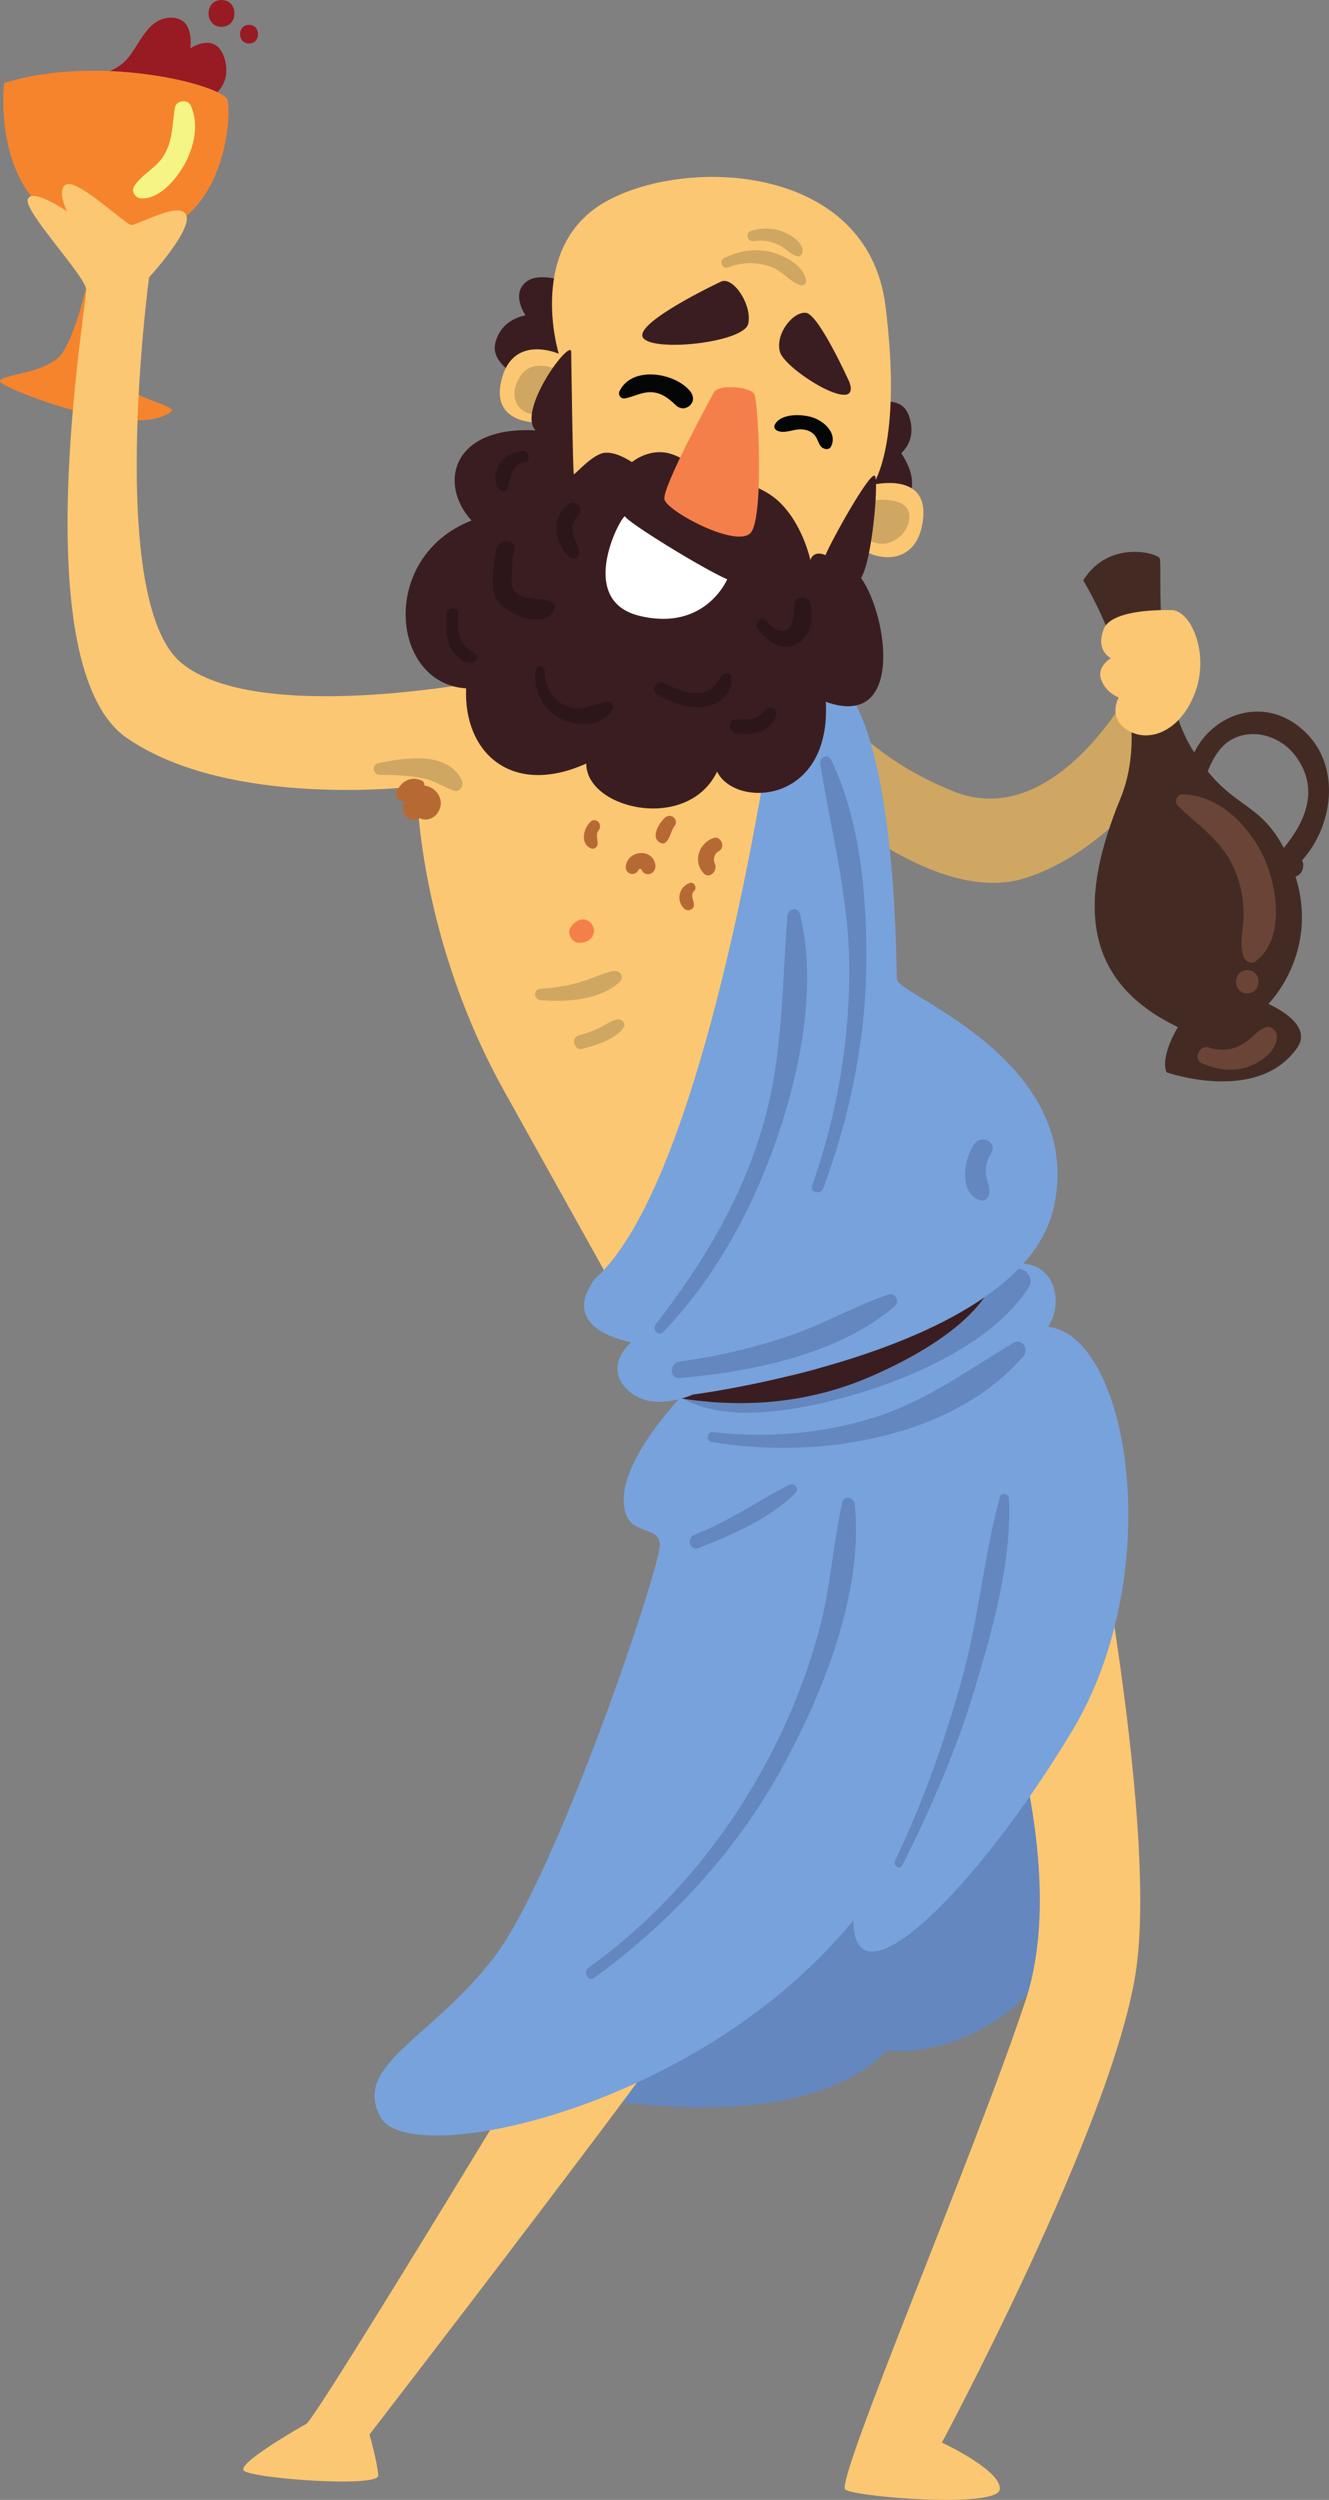 <?xml version="1.0" encoding="UTF-8" standalone="no"?>
<!-- Created with Inkscape (http://www.inkscape.org/) -->

<svg
   width="52.398mm"
   height="98.525mm"
   viewBox="0 0 52.398 98.525"
   version="1.1"
   id="svg3818"
   inkscape:version="1.2 (dc2aeda, 2022-05-15)"
   sodipodi:docname="dionysus.svg"
   xmlns:inkscape="http://www.inkscape.org/namespaces/inkscape"
   xmlns:sodipodi="http://sodipodi.sourceforge.net/DTD/sodipodi-0.dtd"
   xmlns="http://www.w3.org/2000/svg"
   xmlns:svg="http://www.w3.org/2000/svg">
  <rect x="0" y="0" width="52.398" height="98.525" fill="#808080" stroke="none"/>
  <sodipodi:namedview
     id="namedview3820"
     pagecolor="#ffffff"
     bordercolor="#666666"
     borderopacity="1.0"
     inkscape:showpageshadow="2"
     inkscape:pageopacity="0.0"
     inkscape:pagecheckerboard="0"
     inkscape:deskcolor="#d1d1d1"
     inkscape:document-units="mm"
     showgrid="false"
     inkscape:zoom="0.914906"
     inkscape:cx="278.71716"
     inkscape:cy="297.8448"
     inkscape:window-width="1390"
     inkscape:window-height="1205"
     inkscape:window-x="2240"
     inkscape:window-y="25"
     inkscape:window-maximized="0"
     inkscape:current-layer="layer1" />
  <defs
     id="defs3815" />
  <g
     inkscape:label="Layer 1"
     inkscape:groupmode="layer"
     id="layer1"
     transform="translate(-31.35,-69.595)">
    <path
       d="m 35.017,79.739 c 0,0 -0.635,3.294 -1.376,3.956 -0.741,0.661 -2.368,0.675 -2.288,0.939 0.079,0.265 5.424,2.381 6.799,1.138 -0.334,-0.423 -2.117,-0.41 -2.341,-1.984 -0.225,-1.574 0.199,-3.585 0.199,-3.585 l -0.992,-0.463"
       style="fill:#f6842d;fill-opacity:1;fill-rule:nonzero;stroke:none;stroke-width:0.035"
       id="path1016" />
    <path
       d="m 52.983,151.944 c 0,0 9.472,2.358 13.335,-1.52 3.704,0.25 8.678,-3.03 7.461,-9.91 -1.217,-6.879 -19.579,7.196 -20.796,11.43"
       style="fill:#6487bf;fill-opacity:1;fill-rule:nonzero;stroke:none;stroke-width:0.035"
       id="path1018" />
    <path
       d="m 54.551,147.15 c 0,0 -10.696,17.732 -11.12,17.97 -0.423,0.238 -2.619,1.508 -2.487,1.825 0.132,0.318 5.344,0.715 5.318,0.212 -0.026,-0.503 -0.344,-1.614 -0.344,-1.614 0,0 13.256,-17.18 13.414,-17.956 0.159,-0.777 -4.782,-0.437 -4.782,-0.437"
       style="fill:#fbc772;fill-opacity:1;fill-rule:nonzero;stroke:none;stroke-width:0.035"
       id="path1020" />
    <path
       d="m 69.945,133.37 c 0,0 3.799,9.136 1.841,15.062 -1.958,5.927 -7.533,18.977 -7.11,19.28 0.424,0.303 5.989,0.741 6.09,0 0.101,-0.741 -2.28,-1.852 -2.28,-1.852 0,0 6.681,-12.44 7.634,-18.472 0.952,-6.032 -2.064,-20.732 -2.064,-20.732 l -4.111,6.713"
       style="fill:#fbc772;fill-opacity:1;fill-rule:nonzero;stroke:none;stroke-width:0.035"
       id="path1022" />
    <path
       d="m 58.327,124.507 c 0,0 -2.302,2.354 -2.381,4.074 -0.079,1.72 1.41,1.005 1.419,1.905 0.01,0.9 -4.065,13.044 -6.552,16.272 -2.487,3.228 -5.609,4.233 -4.445,6.297 1.164,2.064 12.594,-0.37 18.627,-7.778 0,3.598 4.868,-1.217 8.625,-7.462 3.757,-6.244 2.258,-15.567 -0.953,-15.928 0.688,-1.006 0.274,-2.988 -1.9,-2.394 -2.174,0.594 -12.44,5.013 -12.44,5.013"
       style="fill:#78a2db;fill-opacity:1;fill-rule:nonzero;stroke:none;stroke-width:0.035"
       id="path1024" />
    <path
       d="m 76.081,96.5 c 0,0 -3.056,5.958 -7.184,4.268 -4.128,-1.689 -5.187,-4.268 -5.187,-4.268 l 0.472,4.958 c 0,0 4.198,3.77 7.533,2.76 3.334,-1.011 5.755,-4.583 5.755,-4.583 l -1.389,-3.135"
       style="fill:#cfa762;fill-opacity:1;fill-rule:nonzero;stroke:none;stroke-width:0.035"
       id="path1026" />
    <path
       d="m 34.329,72.807 c 0.026,0.04 1.455,-0.252 1.997,-0.847 0.543,-0.595 0.842,-1.711 1.826,-1.667 0.887,0.04 0.701,1.209 0.701,1.209 0,0 1.045,-0.72 1.363,0.444 0.317,1.164 -0.701,1.786 -1.76,1.971 -1.058,0.186 -4.128,-1.111 -4.128,-1.111"
       style="fill:#981a23;fill-opacity:1;fill-rule:nonzero;stroke:none;stroke-width:0.035"
       id="path1028" />
    <path
       d="m 40.083,69.595 c -0.68,0 -0.681,1.057 0,1.057 0.68,0 0.681,-1.057 0,-1.057"
       style="fill:#981a23;fill-opacity:1;fill-rule:nonzero;stroke:none;stroke-width:0.035"
       id="path1030" />
    <path
       d="m 41.169,70.575 c -0.473,0 -0.473,0.734 0,0.734 0.472,0 0.473,-0.734 0,-0.734"
       style="fill:#981a23;fill-opacity:1;fill-rule:nonzero;stroke:none;stroke-width:0.035"
       id="path1032" />
    <path
       d="m 31.512,72.866 c 0,0 -0.675,5.477 4.028,6.052 4.703,0.576 4.961,-4.782 4.782,-5.377 -0.178,-0.595 -5.02,-1.846 -8.81,-0.675"
       style="fill:#f6842d;fill-opacity:1;fill-rule:nonzero;stroke:none;stroke-width:0.035"
       id="path1034" />
    <path
       d="m 38.866,73.748 c -0.12,-0.254 -0.566,-0.199 -0.617,0.08 -0.12,0.671 -0.068,1.285 -0.44,1.896 -0.307,0.505 -0.853,0.726 -1.163,1.2 -0.142,0.217 0.047,0.484 0.283,0.492 0.711,0.026 1.373,-0.762 1.689,-1.33 0.381,-0.683 0.595,-1.608 0.248,-2.338"
       style="fill:#f4f584;fill-opacity:1;fill-rule:nonzero;stroke:none;stroke-width:0.035"
       id="path1036" />
    <path
       d="m 50.522,96.421 c 0,0 -9.048,1.771 -12.025,-0.702 -2.977,-2.473 -1.27,-15.196 -1.27,-15.196 0,0 1.687,-1.822 1.469,-2.438 -0.218,-0.615 -1.965,0.417 -2.183,0.377 -0.219,-0.04 -2.064,-1.766 -2.52,-1.608 -0.456,0.159 0,1.071 0,1.071 0,0 -1.389,-0.952 -1.548,-0.476 -0.159,0.476 2.262,3.016 2.302,3.552 0.04,0.536 -2.482,14.863 1.606,17.681 4.089,2.818 11.431,1.905 11.431,1.905 0,0 0,5.834 3.453,12.025 3.453,6.191 5.04,9.049 5.04,9.049 l 10.438,-7.263 -5.239,-16.934 -10.954,-1.044"
       style="fill:#fbc772;fill-opacity:1;fill-rule:nonzero;stroke:none;stroke-width:0.035"
       id="path1038" />
    <path
       d="m 71.251,119.661 c -0.983,0.594 -1.782,1.449 -2.764,2.064 -1.077,0.675 -2.242,1.21 -3.45,1.606 -1.215,0.398 -2.465,0.628 -3.739,0.734 -1.003,0.084 -2.073,-0.13 -3.032,0.159 -0.203,0.061 -0.236,0.333 -0.058,0.444 1.904,1.19 5.381,0.36 7.378,-0.279 2.201,-0.705 5.052,-2.047 6.327,-4.066 0.26,-0.411 -0.254,-0.908 -0.662,-0.662"
       style="fill:#6487bf;fill-opacity:1;fill-rule:nonzero;stroke:none;stroke-width:0.035"
       id="path1040" />
    <path
       d="m 70.756,118.762 c -0.026,-0.271 -0.43,-0.459 -0.573,-0.155 -2.02,4.288 -8.244,5.937 -12.605,5.554 -0.243,-0.021 -0.299,0.381 -0.058,0.429 2.797,0.549 5.565,0.391 8.206,-0.764 1.867,-0.817 5.263,-2.625 5.029,-5.064"
       style="fill:#3a1d20;fill-opacity:1;fill-rule:nonzero;stroke:none;stroke-width:0.035"
       id="path1042" />
    <path
       d="m 61.886,97.545 c 0,0 -2.554,18.402 -7.078,22.45 -1.508,2.025 1.429,2.5 1.429,2.5 0,0 -1.111,0.913 -0.159,1.865 0.953,0.953 2.585,0.199 2.585,0.199 0,0 13.013,-1.667 14.243,-7.421 1.23,-5.755 -6.152,-8.334 -6.191,-8.93 -0.04,-0.595 0,-8.267 -1.826,-11.218 -1.826,-2.951 -3.002,0.555 -3.002,0.555"
       style="fill:#78a2db;fill-opacity:1;fill-rule:nonzero;stroke:none;stroke-width:0.035"
       id="path1044" />
    <path
       d="m 52.374,84.726 c 0,0 -1.726,-0.622 -1.498,-1.601 0.229,-0.979 1.194,-1.099 1.194,-1.099 0,0 -0.622,-0.885 0.08,-1.362 0.701,-0.477 2.527,0.396 2.527,0.396 L 65.683,85.566 c 0,0 1.21,-0.526 1.518,0.456 0.308,0.982 -0.327,1.409 -0.318,1.439 0.01,0.03 1.091,1.439 -0.228,2.262 -1.319,0.823 -14.281,-4.997 -14.281,-4.997"
       style="fill:#3a1d20;fill-opacity:1;fill-rule:nonzero;stroke:none;stroke-width:0.035"
       id="path1046" />
    <path
       d="m 52.771,86.248 c 0,0 -2.103,0.186 -1.653,-1.667 0.45,-1.852 2.262,-1.043 2.262,-1.043 0,0 -1.329,-4.302 1.945,-6.048 3.274,-1.746 10.239,-1.349 10.934,4.148 0.695,5.497 -0.496,7.064 -0.496,7.064 0,0 2.17,-0.536 1.984,1.317 -0.185,1.852 -1.747,1.733 -2.461,1.178 0,0 -0.9,2.857 -2.805,3.175 -1.905,0.317 -8.572,-2.752 -9.366,-4.128 C 52.321,88.867 52.771,86.248 52.771,86.248"
       style="fill:#fbc772;fill-opacity:1;fill-rule:nonzero;stroke:none;stroke-width:0.035"
       id="path1048" />
    <path
       d="m 53.391,84.199 c 0,0 -1.031,-0.56 -1.539,0.239 -0.508,0.799 -0.09,1.576 0.815,1.494 0.904,-0.083 0.724,-1.733 0.724,-1.733"
       style="fill:#cfa762;fill-opacity:1;fill-rule:nonzero;stroke:none;stroke-width:0.035"
       id="path1050" />
    <path
       d="m 65.761,89.314 c 0,0 1.335,-0.189 1.434,0.543 0.099,0.732 -0.812,1.504 -1.593,1.016 -0.782,-0.488 -0.016,-1.543 0.159,-1.559"
       style="fill:#cfa762;fill-opacity:1;fill-rule:nonzero;stroke:none;stroke-width:0.035"
       id="path1052" />
    <path
       d="m 53.869,83.43 c 0,0 0.066,4.829 0.106,4.855 0.04,0.026 0.675,-0.728 1.151,-0.834 0.476,-0.105 1.138,0.357 1.138,0.357 0,0 0.595,-0.503 1.349,-0.37 0.754,0.132 1.402,0.847 1.402,0.847 0,0 1.958,0.132 2.963,1.005 1.005,0.873 1.323,2.381 1.323,2.381 0,0 0.093,-0.41 0.595,-0.198 0.278,-0.661 1.825,-3.427 1.958,-3.109 0.132,0.318 -0.119,3.32 -0.556,4.009 1.058,1.495 1.707,5.993 -1.389,4.882 0.212,4.048 -3.572,4.207 -4.286,2.751 -1.165,2.408 -5.159,1.482 -5.159,-0.318 -2.937,1.323 -4.842,-0.423 -4.736,-2.963 -2.989,-0.186 -3.44,-5.186 0.212,-6.615 -1.323,-1.455 -0.767,-3.731 2.527,-3.552 -0.734,-0.754 1.277,-3.519 1.403,-3.128"
       style="fill:#3a1d20;fill-opacity:1;fill-rule:nonzero;stroke:none;stroke-width:0.035"
       id="path1054" />
    <path
       d="m 59.501,85.051 c 0,0 -2.06,3.75 -1.954,4.227 0.105,0.476 2.937,1.984 3.426,1.283 0.49,-0.701 0.278,-5.106 0.119,-5.424 -0.159,-0.317 -1.419,-0.401 -1.591,-0.086"
       style="fill:#f57f4a;fill-opacity:1;fill-rule:nonzero;stroke:none;stroke-width:0.035"
       id="path1056" />
    <path
       d="m 58.558,85.011 c -0.601,-0.732 -2.285,-1.012 -2.778,-0.007 -0.078,0.158 0.049,0.328 0.224,0.291 0.364,-0.077 0.681,-0.271 1.066,-0.24 0.386,0.031 0.659,0.256 0.929,0.514 0.097,0.093 0.253,0.149 0.385,0.102 0.112,-0.04 0.17,-0.084 0.236,-0.181 0.104,-0.156 0.045,-0.348 -0.062,-0.479"
       style="fill:#040606;fill-opacity:1;fill-rule:nonzero;stroke:none;stroke-width:0.035"
       id="path1058" />
    <path
       d="m 63.414,86.055 c -0.423,-0.146 -1.263,-0.183 -1.512,0.268 -0.059,0.107 0,0.208 0.102,0.252 0.304,0.127 0.654,-0.088 0.979,-0.057 0.187,0.018 0.358,0.082 0.484,0.227 0.112,0.13 0.137,0.299 0.24,0.434 0.098,0.128 0.33,0.182 0.415,0 0.236,-0.503 -0.259,-0.969 -0.708,-1.124"
       style="fill:#040606;fill-opacity:1;fill-rule:nonzero;stroke:none;stroke-width:0.035"
       id="path1060" />
    <path
       d="m 59.799,80.685 c -0.072,0.028 -3.492,1.647 -3.095,2.223 0.397,0.575 3.989,0.188 4.147,-0.556 0.159,-0.744 -0.585,-1.845 -1.052,-1.667"
       style="fill:#3a1d20;fill-opacity:1;fill-rule:nonzero;stroke:none;stroke-width:0.035"
       id="path1062" />
    <path
       d="m 64.836,84.647 c 0,0 -1.197,-2.653 -1.703,-2.722 -0.506,-0.069 -1.23,0.824 -1.032,1.538 0.198,0.714 3.248,2.586 2.735,1.184"
       style="fill:#3a1d20;fill-opacity:1;fill-rule:nonzero;stroke:none;stroke-width:0.035"
       id="path1064" />
    <path
       d="m 55.999,89.952 c 0.099,0.231 3.043,2.05 4.022,2.474 0,0 -0.86,2.064 -3.453,1.442 -2.593,-0.622 -0.648,-4.101 -0.569,-3.916"
       style="fill:#ffffff;fill-opacity:1;fill-rule:nonzero;stroke:none;stroke-width:0.035"
       id="path1066" />
    <path
       d="m 53.12,93.326 c -0.438,-0.198 -1.109,-0.03 -1.467,-0.415 -0.183,-0.197 -0.123,-0.521 -0.11,-0.773 0.012,-0.239 -0.03,-0.581 0.077,-0.803 0.075,-0.156 0.013,-0.326 -0.156,-0.382 -0.47,-0.157 -0.592,0.363 -0.624,0.709 -0.044,0.482 -0.153,1.069 0.072,1.522 0.304,0.61 2.034,1.319 2.303,0.378 0.023,-0.081 -0.014,-0.198 -0.096,-0.235"
       style="fill:#2c1619;fill-opacity:1;fill-rule:nonzero;stroke:none;stroke-width:0.035"
       id="path1068" />
    <path
       d="m 55.261,97.244 c -0.514,0.104 -0.94,0.385 -1.487,0.215 -0.618,-0.191 -0.957,-0.825 -0.953,-1.442 0.002,-0.236 -0.331,-0.223 -0.357,0 -0.092,0.792 0.306,1.564 1.028,1.922 0.616,0.306 1.657,0.306 2.008,-0.386 0.086,-0.169 -0.055,-0.347 -0.238,-0.31"
       style="fill:#2c1619;fill-opacity:1;fill-rule:nonzero;stroke:none;stroke-width:0.035"
       id="path1070" />
    <path
       d="m 60.177,96.269 c -0.04,-0.183 -0.28,-0.184 -0.372,-0.049 -0.275,0.405 -0.454,0.703 -1.023,0.696 -0.442,-0.005 -0.857,-0.214 -1.245,-0.403 -0.308,-0.15 -0.58,0.308 -0.27,0.462 0.618,0.309 1.308,0.629 2.015,0.441 0.504,-0.134 1.018,-0.588 0.895,-1.148"
       style="fill:#2c1619;fill-opacity:1;fill-rule:nonzero;stroke:none;stroke-width:0.035"
       id="path1072" />
    <path
       d="m 63.298,93.37 c -0.075,-0.284 -0.567,-0.323 -0.615,0 -0.047,0.314 -0.006,0.74 -0.248,0.985 -0.302,0.306 -0.666,-0.073 -0.881,-0.295 -0.211,-0.218 -0.508,0.1 -0.326,0.326 0.358,0.444 0.892,0.918 1.495,0.612 0.593,-0.301 0.734,-1.033 0.576,-1.629"
       style="fill:#2c1619;fill-opacity:1;fill-rule:nonzero;stroke:none;stroke-width:0.035"
       id="path1074" />
    <path
       d="m 61.886,97.545 c -0.183,-0.178 -0.332,-0.024 -0.454,0.128 -0.26,0.323 -0.665,0.303 -1.042,0.272 -0.358,-0.03 -0.352,0.522 0,0.556 0.622,0.059 1.332,-0.029 1.564,-0.702 0.029,-0.085 -0.004,-0.193 -0.068,-0.254"
       style="fill:#2c1619;fill-opacity:1;fill-rule:nonzero;stroke:none;stroke-width:0.035"
       id="path1076" />
    <path
       d="m 54.153,89.905 c 0.246,-0.217 -0.073,-0.623 -0.349,-0.452 -0.775,0.482 -0.605,1.5 -0.029,2.07 0.061,0.061 0.159,0.092 0.243,0.065 0.284,-0.093 0.146,-0.373 0.058,-0.567 -0.169,-0.374 -0.275,-0.807 0.076,-1.116"
       style="fill:#2c1619;fill-opacity:1;fill-rule:nonzero;stroke:none;stroke-width:0.035"
       id="path1078" />
    <path
       d="m 51.976,87.361 c -0.348,0.043 -0.67,0.172 -0.887,0.458 -0.213,0.281 -0.31,0.739 -0.085,1.04 0.099,0.132 0.323,0.135 0.371,-0.049 0.114,-0.436 0.135,-0.882 0.661,-1 0.246,-0.055 0.198,-0.48 -0.06,-0.448"
       style="fill:#2c1619;fill-opacity:1;fill-rule:nonzero;stroke:none;stroke-width:0.035"
       id="path1080" />
    <path
       d="m 50.145,95.444 c -0.163,-0.228 -0.445,-0.283 -0.592,-0.541 -0.188,-0.332 -0.155,-0.75 -0.141,-1.116 0.011,-0.292 -0.433,-0.288 -0.452,0 -0.031,0.488 -0.048,1.015 0.226,1.445 0.171,0.268 0.578,0.655 0.906,0.41 0.058,-0.043 0.101,-0.128 0.052,-0.197"
       style="fill:#2c1619;fill-opacity:1;fill-rule:nonzero;stroke:none;stroke-width:0.035"
       id="path1082" />
    <path
       d="m 61.939,79.586 c -0.695,-0.242 -1.398,-0.128 -2.05,0.185 -0.202,0.097 -0.059,0.448 0.155,0.367 0.592,-0.225 1.206,-0.239 1.795,0.014 0.405,0.174 0.66,0.551 1.067,0.688 0.101,0.034 0.24,-0.059 0.226,-0.172 -0.067,-0.556 -0.704,-0.912 -1.193,-1.082"
       style="fill:#cfa762;fill-opacity:1;fill-rule:nonzero;stroke:none;stroke-width:0.035"
       id="path1084" />
    <path
       d="m 62.22,78.727 c -0.399,-0.159 -0.841,-0.158 -1.25,-0.035 -0.264,0.08 -0.152,0.452 0.112,0.407 0.358,-0.062 0.711,0.013 1.031,0.18 0.247,0.129 0.428,0.38 0.71,0.416 0.096,0.012 0.156,-0.087 0.166,-0.167 0.047,-0.384 -0.47,-0.681 -0.769,-0.8"
       style="fill:#cfa762;fill-opacity:1;fill-rule:nonzero;stroke:none;stroke-width:0.035"
       id="path1086" />
    <path
       d="m 78.965,99.995 c 0.249,-0.611 0.583,-1.185 1.27,-1.393 0.822,-0.248 1.717,0.137 2.205,0.803 0.943,1.286 0.383,2.561 -0.473,3.608 -0.897,-1.69 -1.829,-1.574 -3.001,-3.018 z m 3.637,-1.736 c -1.51,-1.22 -3.425,-0.509 -4.167,0.989 -0.028,-0.044 -0.055,-0.082 -0.083,-0.128 -1.596,-2.619 -1.16,-7.305 -1.279,-7.522 -0.119,-0.217 -2.024,-0.735 -3.016,0.874 0,0 3.016,4.823 1.468,8.593 -1.547,3.77 -1.706,7.104 2.263,9.009 -0.754,1.31 -0.437,1.786 -0.437,1.786 0,0 3.612,1.27 5.159,-0.992 0.635,-0.952 -1.151,-1.706 -1.151,-1.706 0,0 2.018,-2.004 1.07,-5.019 0.156,-0.051 0.28,-0.189 0.297,-0.376 0.001,-0.017 0.003,-0.035 0.005,-0.053 0.007,-0.079 -0.012,-0.149 -0.046,-0.209 1.307,-1.459 1.553,-3.924 -0.083,-5.245"
       style="fill:#432b24;fill-opacity:1;fill-rule:nonzero;stroke:none;stroke-width:0.035"
       id="path1088" />
    <path
       d="m 81.172,103.373 c -0.569,-1.229 -1.767,-2.45 -3.195,-2.469 -0.226,-0.003 -0.349,0.291 -0.186,0.449 0.845,0.822 1.756,1.383 2.239,2.523 0.259,0.612 0.376,1.265 0.346,1.931 -0.026,0.562 -0.159,0.944 -0.001,1.48 0.054,0.184 0.302,0.322 0.477,0.194 1.178,-0.859 0.858,-2.951 0.321,-4.108"
       style="fill:#6a4537;fill-opacity:1;fill-rule:nonzero;stroke:none;stroke-width:0.035"
       id="path1090" />
    <path
       d="m 80.526,107.831 c -0.587,0 -0.588,0.913 0,0.913 0.587,0 0.588,-0.913 0,-0.913"
       style="fill:#6a4537;fill-opacity:1;fill-rule:nonzero;stroke:none;stroke-width:0.035"
       id="path1092" />
    <path
       d="m 81.234,110.088 c -0.353,0.146 -0.557,0.463 -0.885,0.655 -0.425,0.25 -0.886,0.286 -1.352,0.135 -0.359,-0.117 -0.618,0.465 -0.262,0.621 0.585,0.257 1.224,0.353 1.839,0.132 0.501,-0.181 1.123,-0.606 1.118,-1.193 -0.001,-0.212 -0.234,-0.442 -0.458,-0.35"
       style="fill:#6a4537;fill-opacity:1;fill-rule:nonzero;stroke:none;stroke-width:0.035"
       id="path1094" />
    <path
       d="m 77.589,93.643 c 0,0 -2.395,-0.113 -2.726,0.75 -0.331,0.863 0.291,1.142 0.291,1.142 0,0 -0.577,0.317 -0.388,0.846 0.189,0.529 0.692,0.701 0.692,0.701 0,0 -0.463,0.794 0.357,1.296 0.82,0.503 2.064,0.066 2.646,-1.469 0.582,-1.535 -0.132,-3.188 -0.873,-3.267"
       style="fill:#fbc772;fill-opacity:1;fill-rule:nonzero;stroke:none;stroke-width:0.035"
       id="path1096" />
    <path
       d="m 55.548,107.863 c -0.468,0.086 -0.89,0.322 -1.349,0.448 -0.5,0.138 -1.018,0.229 -1.535,0.252 -0.292,0.013 -0.289,0.43 0,0.452 1.009,0.076 2.353,0.009 3.128,-0.733 0.194,-0.185 -0.012,-0.461 -0.244,-0.418"
       style="fill:#cfa762;fill-opacity:1;fill-rule:nonzero;stroke:none;stroke-width:0.035"
       id="path1098" />
    <path
       d="m 55.68,109.773 c -0.248,0.048 -0.468,0.225 -0.695,0.334 -0.26,0.125 -0.53,0.217 -0.807,0.292 -0.342,0.093 -0.196,0.626 0.146,0.531 0.51,-0.141 1.299,-0.367 1.607,-0.829 0.117,-0.176 -0.075,-0.362 -0.252,-0.328"
       style="fill:#cfa762;fill-opacity:1;fill-rule:nonzero;stroke:none;stroke-width:0.035"
       id="path1100" />
    <path
       d="m 54.704,106.054 c -0.189,-0.324 -0.587,-0.262 -0.788,0 -0.021,0.027 -0.042,0.054 -0.062,0.082 -0.182,0.238 0.062,0.646 0.353,0.616 l 0.103,-0.01 c 0.333,-0.035 0.582,-0.364 0.394,-0.687"
       style="fill:#f57f4a;fill-opacity:1;fill-rule:nonzero;stroke:none;stroke-width:0.035"
       id="path1102" />
    <path
       d="m 58.538,104.395 c -0.419,0.158 -0.539,0.678 -0.223,1.003 0.056,0.058 0.156,0.09 0.232,0.062 0.398,-0.147 -0.086,-0.516 0.172,-0.754 0.131,-0.121 -0.005,-0.378 -0.181,-0.311"
       style="fill:#b76934;fill-opacity:1;fill-rule:nonzero;stroke:none;stroke-width:0.035"
       id="path1104" />
    <path
       d="m 59.472,102.624 c -0.569,0.211 -0.804,0.899 -0.395,1.374 0.234,0.273 0.581,-0.075 0.459,-0.354 -0.082,-0.188 -0.029,-0.41 0.155,-0.503 0.282,-0.143 0.085,-0.629 -0.218,-0.517"
       style="fill:#b76934;fill-opacity:1;fill-rule:nonzero;stroke:none;stroke-width:0.035"
       id="path1106" />
    <path
       d="m 57.571,101.817 c -0.212,0.185 -0.582,0.748 -0.219,0.977 0.351,0.222 0.441,-0.466 0.577,-0.619 0.217,-0.245 -0.113,-0.572 -0.358,-0.358"
       style="fill:#b76934;fill-opacity:1;fill-rule:nonzero;stroke:none;stroke-width:0.035"
       id="path1108" />
    <path
       d="m 54.623,101.991 c -0.265,0.26 -0.399,0.813 -0.008,1.027 0.134,0.073 0.294,-0.019 0.298,-0.171 0.005,-0.184 -0.093,-0.359 0.039,-0.526 0.181,-0.23 -0.109,-0.546 -0.33,-0.33"
       style="fill:#b76934;fill-opacity:1;fill-rule:nonzero;stroke:none;stroke-width:0.035"
       id="path1110" />
    <path
       d="m 56.027,103.714 c -0.055,0.341 0.381,0.457 0.512,0.141 0.061,-0.034 0.1,-0.017 0.117,0.053 0.19,0.289 0.579,0.095 0.532,-0.224 -0.098,-0.662 -1.059,-0.599 -1.161,0.03"
       style="fill:#b76934;fill-opacity:1;fill-rule:nonzero;stroke:none;stroke-width:0.035"
       id="path1112" />
    <path
       d="m 62.885,105.611 c -0.071,-0.285 -0.466,-0.201 -0.487,0.066 -0.23,2.854 -0.162,5.539 -0.984,8.334 -0.856,2.91 -2.367,5.393 -4.208,7.776 -0.161,0.207 0.104,0.5 0.298,0.298 2.056,-2.139 3.524,-4.854 4.485,-7.648 0.916,-2.662 1.594,-6.043 0.897,-8.826"
       style="fill:#6487bf;fill-opacity:1;fill-rule:nonzero;stroke:none;stroke-width:0.035"
       id="path1114" />
    <path
       d="m 64.11,99.527 c -0.124,-0.253 -0.461,-0.061 -0.422,0.178 0.459,2.816 1.175,5.437 1.147,8.33 -0.028,2.843 -0.518,5.598 -1.463,8.278 -0.097,0.276 0.335,0.39 0.436,0.12 1.025,-2.777 1.65,-5.715 1.695,-8.682 0.041,-2.662 -0.208,-5.802 -1.393,-8.224"
       style="fill:#6487bf;fill-opacity:1;fill-rule:nonzero;stroke:none;stroke-width:0.035"
       id="path1116" />
    <path
       d="m 66.383,120.612 c -1.293,0.439 -2.486,1.131 -3.782,1.584 -1.445,0.504 -2.937,0.855 -4.453,1.057 -0.406,0.054 -0.427,0.693 0,0.655 2.838,-0.255 6.272,-0.927 8.496,-2.847 0.201,-0.174 -0.012,-0.532 -0.261,-0.448"
       style="fill:#6487bf;fill-opacity:1;fill-rule:nonzero;stroke:none;stroke-width:0.035"
       id="path1118" />
    <path
       d="m 69.779,114.668 c -0.424,0.561 -0.655,1.925 0.204,2.229 0.199,0.07 0.354,-0.109 0.374,-0.285 0.029,-0.262 -0.123,-0.517 -0.141,-0.78 -0.019,-0.282 0.062,-0.55 0.211,-0.786 0.264,-0.418 -0.364,-0.751 -0.647,-0.378"
       style="fill:#6487bf;fill-opacity:1;fill-rule:nonzero;stroke:none;stroke-width:0.035"
       id="path1120" />
    <path
       d="m 71.303,122.523 c -1.859,1.105 -3.453,2.312 -5.567,2.963 -2.031,0.625 -4.182,0.793 -6.29,0.549 -0.218,-0.026 -0.269,0.347 -0.052,0.385 4.035,0.705 9.476,-0.082 12.308,-3.378 0.235,-0.273 -0.061,-0.719 -0.4,-0.518"
       style="fill:#6487bf;fill-opacity:1;fill-rule:nonzero;stroke:none;stroke-width:0.035"
       id="path1122" />
    <path
       d="m 71.13,128.657 c -0.009,-0.205 -0.309,-0.258 -0.365,-0.049 -0.62,2.322 -0.827,4.733 -1.463,7.061 -0.682,2.498 -1.55,4.929 -2.665,7.267 -0.093,0.194 0.193,0.365 0.291,0.17 1.135,-2.257 2.143,-4.578 2.868,-7.001 0.708,-2.366 1.442,-4.961 1.335,-7.448"
       style="fill:#6487bf;fill-opacity:1;fill-rule:nonzero;stroke:none;stroke-width:0.035"
       id="path1124" />
    <path
       d="m 65.049,128.868 c -0.026,-0.259 -0.42,-0.36 -0.487,-0.066 -0.375,1.649 -0.462,3.339 -0.901,4.983 -0.473,1.767 -1.147,3.475 -2.001,5.093 -1.727,3.273 -4.105,6.106 -7.109,8.273 -0.236,0.17 -0.007,0.567 0.23,0.394 2.971,-2.166 5.526,-4.907 7.319,-8.129 1.67,-3 3.311,-7.049 2.949,-10.548"
       style="fill:#6487bf;fill-opacity:1;fill-rule:nonzero;stroke:none;stroke-width:0.035"
       id="path1126" />
    <path
       d="m 62.458,128.113 c -1.263,0.66 -2.387,1.448 -3.729,1.971 -0.323,0.126 -0.184,0.653 0.145,0.526 1.33,-0.512 2.81,-1.156 3.837,-2.17 0.173,-0.17 -0.046,-0.435 -0.253,-0.327"
       style="fill:#6487bf;fill-opacity:1;fill-rule:nonzero;stroke:none;stroke-width:0.035"
       id="path1128" />
    <path
       d="m 49.554,100.34 c -0.569,-1.174 -2.309,-0.868 -3.3,-0.664 -0.261,0.054 -0.196,0.458 0.062,0.458 0.563,7e-4 1.181,0.021 1.733,0.138 0.431,0.092 0.779,0.332 1.185,0.483 0.252,0.094 0.416,-0.215 0.319,-0.415"
       style="fill:#cfa762;fill-opacity:1;fill-rule:nonzero;stroke:none;stroke-width:0.035"
       id="path1130" />
    <path
       d="m 48.082,100.553 c 0.003,-0.076 -0.019,-0.152 -0.098,-0.19 -0.427,-0.205 -0.864,0.04 -1.008,0.475 -0.066,0.2 0.14,0.377 0.329,0.329 0.005,-0.001 0.009,-0.001 0.013,-0.002 -0.093,0.177 -0.127,0.37 -0.013,0.54 0.162,0.24 0.396,0.24 0.602,0.136 0.243,0.13 0.548,0.012 0.697,-0.207 0.329,-0.483 -0.035,-1.015 -0.524,-1.081"
       style="fill:#b76934;fill-opacity:1;fill-rule:nonzero;stroke:none;stroke-width:0.035"
       id="path1132" />
  </g>
</svg>
